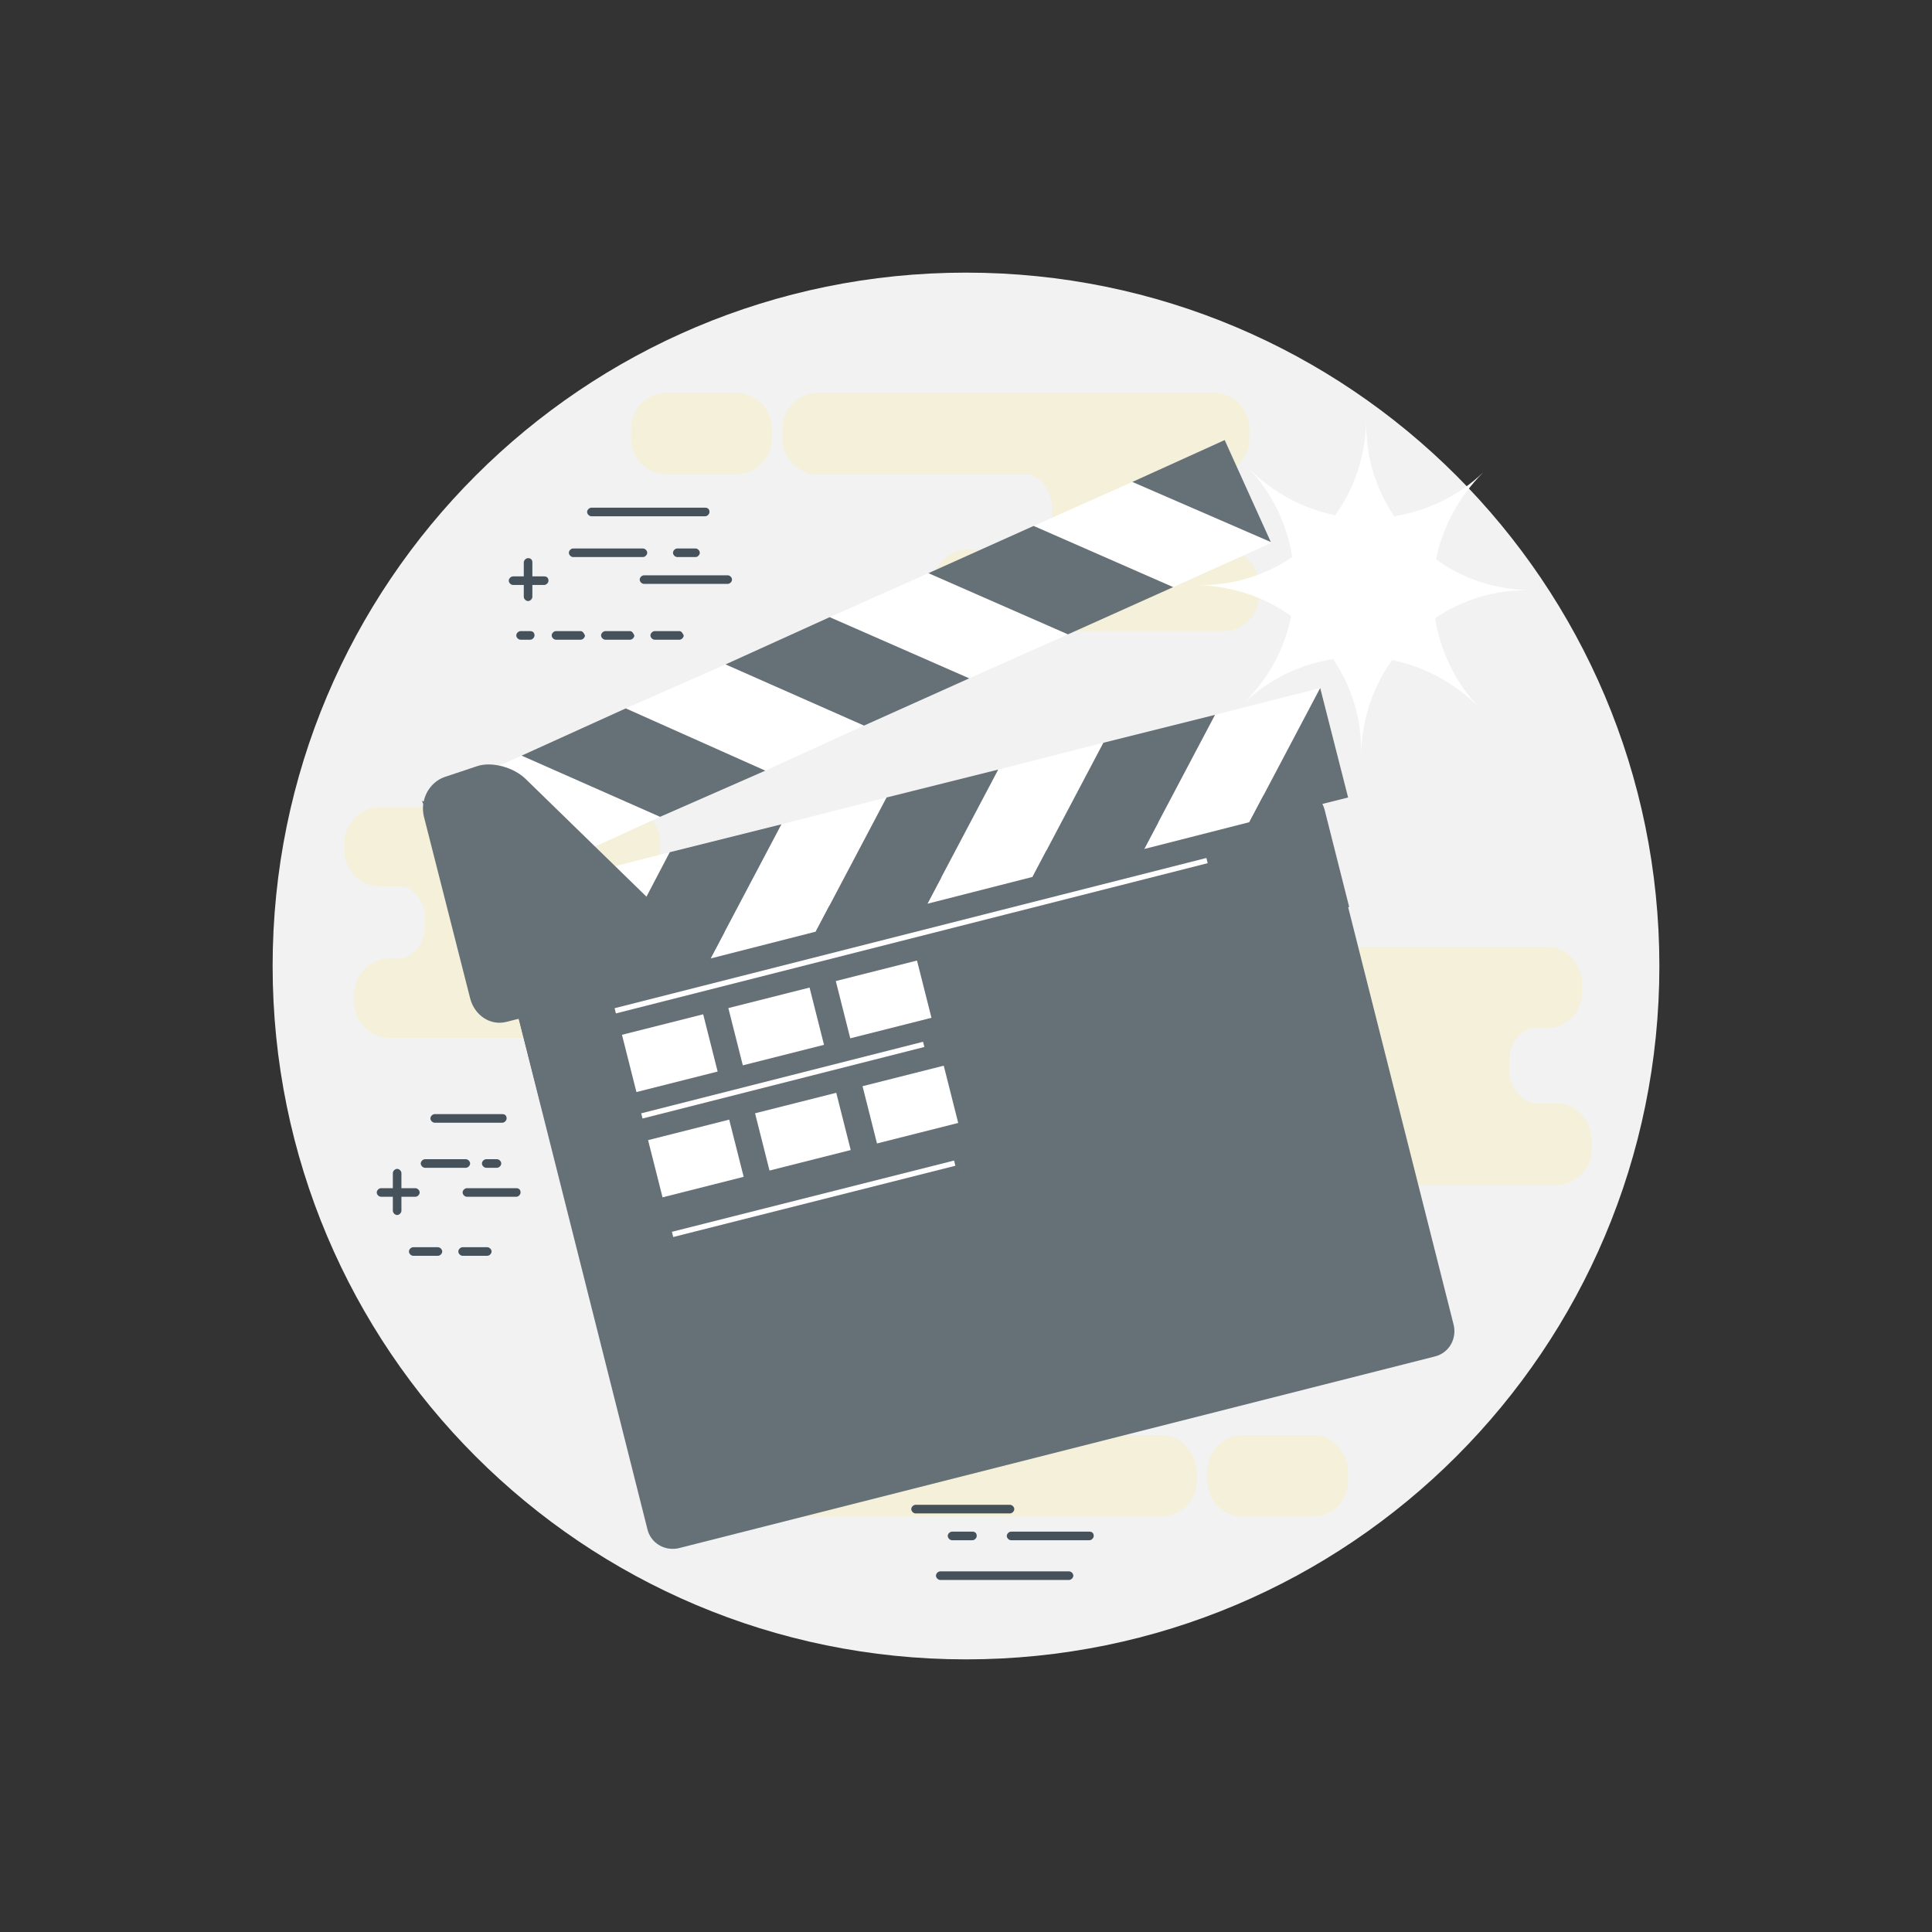 <?xml version="1.0" encoding="utf-8"?>
<!-- Generator: Adobe Illustrator 24.3.0, SVG Export Plug-In . SVG Version: 6.00 Build 0)  -->
<svg version="1.1" id="Layer_1" xmlns="http://www.w3.org/2000/svg" xmlns:xlink="http://www.w3.org/1999/xlink" x="0px" y="0px"
	 viewBox="0 0 180 180" style="enable-background:new 0 0 180 180;" xml:space="preserve">
<rect x="0" y="0" width="180" height="180" fill="#333333" stroke="none"/>
<style type="text/css">
	.st0{fill:#F2F2F2;}
	.st1{fill:#45525B;}
	.st2{fill:#F5F0D9;}
	.st3{fill:#657077;}
	.st4{fill:#FFFFFF;}
</style>
<g>
	<g id="XMLID_602_">
		<path class="st0" d="M90,25.4c-35.7,0-64.6,28.9-64.6,64.6c0,35.7,28.9,64.6,64.6,64.6c35.7,0,64.6-28.9,64.6-64.6
			C154.6,54.3,125.7,25.4,90,25.4z"/>
	</g>
	<g>
		<g>
			<path class="st1" d="M65.7,47.3H55.1c-0.2,0-0.4,0.2-0.4,0.4c0,0.2,0.2,0.4,0.4,0.4h10.6c0.2,0,0.4-0.2,0.4-0.4
				C66.1,47.4,65.9,47.3,65.7,47.3z"/>
		</g>
		<g>
			<path class="st1" d="M64.8,51.1h-1.7c-0.2,0-0.4,0.2-0.4,0.4c0,0.2,0.2,0.4,0.4,0.4h1.7c0.2,0,0.4-0.2,0.4-0.4
				C65.2,51.3,65,51.1,64.8,51.1z"/>
		</g>
		<g>
			<path class="st1" d="M59.9,51.1h-6.5c-0.2,0-0.4,0.2-0.4,0.4c0,0.2,0.2,0.4,0.4,0.4h6.5c0.2,0,0.4-0.2,0.4-0.4
				C60.3,51.3,60.1,51.1,59.9,51.1z"/>
		</g>
		<g>
			<path class="st1" d="M67.8,53.6H60c-0.2,0-0.4,0.2-0.4,0.4s0.2,0.4,0.4,0.4h7.8c0.2,0,0.4-0.2,0.4-0.4S68,53.6,67.8,53.6z"/>
		</g>
		<g>
			<path class="st1" d="M49.4,58.8h-0.9c-0.2,0-0.4,0.2-0.4,0.4c0,0.2,0.2,0.4,0.4,0.4h0.9c0.2,0,0.4-0.2,0.4-0.4
				C49.8,59,49.7,58.8,49.4,58.8z"/>
			<path class="st1" d="M54.1,58.8h-2.3c-0.2,0-0.4,0.2-0.4,0.4c0,0.2,0.2,0.4,0.4,0.4h2.3c0.2,0,0.4-0.2,0.4-0.4
				C54.4,59,54.3,58.8,54.1,58.8z"/>
			<path class="st1" d="M63.3,58.8H61c-0.2,0-0.4,0.2-0.4,0.4c0,0.2,0.2,0.4,0.4,0.4h2.3c0.2,0,0.4-0.2,0.4-0.4
				C63.6,59,63.5,58.8,63.3,58.8z"/>
			<path class="st1" d="M58.7,58.8h-2.3c-0.2,0-0.4,0.2-0.4,0.4c0,0.2,0.2,0.4,0.4,0.4h2.3c0.2,0,0.4-0.2,0.4-0.4
				C59,59,58.9,58.8,58.7,58.8z"/>
		</g>
		<g>
			<g>
				<path class="st1" d="M50.7,53.7h-2.9c-0.2,0-0.4,0.2-0.4,0.4s0.2,0.4,0.4,0.4h2.9c0.2,0,0.4-0.2,0.4-0.4S51,53.7,50.7,53.7z"/>
			</g>
			<g>
				<path class="st1" d="M49.2,52c-0.2,0-0.4,0.2-0.4,0.4v3.2c0,0.2,0.2,0.4,0.4,0.4c0.2,0,0.4-0.2,0.4-0.4v-3.2
					C49.6,52.2,49.5,52,49.2,52z"/>
			</g>
		</g>
	</g>
	<g>
		<g>
			<path class="st1" d="M46.8,103.8h-6.3c-0.2,0-0.4,0.2-0.4,0.4c0,0.2,0.2,0.4,0.4,0.4h6.3c0.2,0,0.4-0.2,0.4-0.4
				C47.2,104,47.1,103.8,46.8,103.8z"/>
		</g>
		<g>
			<path class="st1" d="M46.3,108h-1c-0.2,0-0.4,0.2-0.4,0.4s0.2,0.4,0.4,0.4h1c0.2,0,0.4-0.2,0.4-0.4S46.5,108,46.3,108z"/>
		</g>
		<g>
			<path class="st1" d="M43.4,108h-3.8c-0.2,0-0.4,0.2-0.4,0.4s0.2,0.4,0.4,0.4h3.8c0.2,0,0.4-0.2,0.4-0.4S43.6,108,43.4,108z"/>
		</g>
		<g>
			<path class="st1" d="M48.1,110.7h-4.6c-0.2,0-0.4,0.2-0.4,0.4c0,0.2,0.2,0.4,0.4,0.4h4.6c0.2,0,0.4-0.2,0.4-0.4
				C48.5,110.8,48.3,110.7,48.1,110.7z"/>
		</g>
		<g>
			<path class="st1" d="M40.8,116.2h-2.3c-0.2,0-0.4,0.2-0.4,0.4c0,0.2,0.2,0.4,0.4,0.4h2.3c0.2,0,0.4-0.2,0.4-0.4
				C41.2,116.4,41,116.2,40.8,116.2z"/>
			<path class="st1" d="M45.4,116.2h-2.3c-0.2,0-0.4,0.2-0.4,0.4c0,0.2,0.2,0.4,0.4,0.4h2.3c0.2,0,0.4-0.2,0.4-0.4
				C45.8,116.4,45.6,116.2,45.4,116.2z"/>
		</g>
		<g>
			<g>
				<path class="st1" d="M38.7,110.7h-3.2c-0.2,0-0.4,0.2-0.4,0.4c0,0.2,0.2,0.4,0.4,0.4h3.2c0.2,0,0.4-0.2,0.4-0.4
					C39.1,110.9,38.9,110.7,38.7,110.7z"/>
			</g>
			<g>
				<path class="st1" d="M37,108.9c-0.2,0-0.4,0.2-0.4,0.4v3.5c0,0.2,0.2,0.4,0.4,0.4c0.2,0,0.4-0.2,0.4-0.4v-3.5
					C37.4,109.1,37.2,108.9,37,108.9z"/>
			</g>
		</g>
	</g>
	<g>
		<g>
			<path class="st2" d="M58.2,75.2H35.4c-1.8,0-3.3,1.5-3.3,3.3v0.8c0,1.8,1.5,3.3,3.3,3.3h22.8c1.8,0,3.3-1.5,3.3-3.3v-0.8
				C61.5,76.7,60,75.2,58.2,75.2z"/>
		</g>
		<g>
			<path class="st2" d="M71.8,89.3H36.3c-1.8,0-3.3,1.5-3.3,3.3v0.8c0,1.8,1.5,3.3,3.3,3.3h35.5c1.8,0,3.3-1.5,3.3-3.3v-0.8
				C75,90.8,73.6,89.3,71.8,89.3z"/>
		</g>
		<g>
			<path class="st2" d="M85.4,89.3h-6.1c-1.8,0-3.3,1.5-3.3,3.3v0.8c0,1.8,1.5,3.3,3.3,3.3h6.1c1.8,0,3.3-1.5,3.3-3.3v-0.8
				C88.7,90.8,87.2,89.3,85.4,89.3z"/>
		</g>
		<g>
			<path class="st2" d="M53.9,82.3H36.4c1.8,0,3.2,1.4,3.2,3.2v0.8c0,1.8-1.4,3.2-3.2,3.2h17.6c-1.8,0-3.2-1.4-3.2-3.2v-0.8
				C50.7,83.7,52.2,82.3,53.9,82.3z"/>
		</g>
	</g>
	<g>
		<g>
			<path class="st2" d="M114,51.2H90.2c-1.8,0-3.3,1.5-3.3,3.3v1c0,1.8,1.5,3.3,3.3,3.3H114c1.8,0,3.3-1.5,3.3-3.3v-1
				C117.3,52.7,115.8,51.2,114,51.2z"/>
		</g>
		<g>
			<path class="st2" d="M113.1,36.6H76.2c-1.8,0-3.3,1.5-3.3,3.3v1c0,1.8,1.5,3.3,3.3,3.3h36.9c1.8,0,3.3-1.5,3.3-3.3v-1
				C116.4,38.1,114.9,36.6,113.1,36.6z"/>
		</g>
		<g>
			<path class="st2" d="M68.6,36.6h-6.5c-1.8,0-3.3,1.5-3.3,3.3v1c0,1.8,1.5,3.3,3.3,3.3h6.5c1.8,0,3.3-1.5,3.3-3.3v-1
				C71.9,38.1,70.4,36.6,68.6,36.6z"/>
		</g>
		<g>
			<path class="st2" d="M112.9,43.9H94.7c1.8,0,3.3,1.5,3.3,3.3v0.9c0,1.8-1.5,3.3-3.3,3.3h18.2c-1.8,0-3.3-1.5-3.3-3.3v-0.9
				C109.6,45.4,111.1,43.9,112.9,43.9z"/>
		</g>
	</g>
	<g>
		<g>
			<path class="st2" d="M94.2,119.1H70.4c-1.8,0-3.3,1.5-3.3,3.3v1c0,1.8,1.5,3.3,3.3,3.3h23.8c1.8,0,3.3-1.5,3.3-3.3v-1
				C97.4,120.6,96,119.1,94.2,119.1z"/>
		</g>
		<g>
			<path class="st2" d="M108.2,133.7H71.3c-1.8,0-3.3,1.5-3.3,3.3v1c0,1.8,1.5,3.3,3.3,3.3h36.9c1.8,0,3.3-1.5,3.3-3.3v-1
				C111.4,135.2,109.9,133.7,108.2,133.7z"/>
		</g>
		<g>
			<path class="st2" d="M122.3,133.7h-6.5c-1.8,0-3.3,1.5-3.3,3.3v1c0,1.8,1.5,3.3,3.3,3.3h6.5c1.8,0,3.3-1.5,3.3-3.3v-1
				C125.5,135.2,124.1,133.7,122.3,133.7z"/>
		</g>
		<g>
			<path class="st2" d="M89.6,126.4H71.5c1.8,0,3.3,1.5,3.3,3.3v0.9c0,1.8-1.5,3.3-3.3,3.3h18.2c-1.8,0-3.3-1.5-3.3-3.3v-0.9
				C86.3,127.9,87.8,126.4,89.6,126.4z"/>
		</g>
	</g>
	<g>
		<g>
			<path class="st2" d="M145,102.8h-23.8c-1.8,0-3.3,1.5-3.3,3.3v1c0,1.8,1.5,3.3,3.3,3.3H145c1.8,0,3.3-1.5,3.3-3.3v-1
				C148.2,104.3,146.8,102.8,145,102.8z"/>
		</g>
		<g>
			<path class="st2" d="M144.1,88.2h-36.9c-1.8,0-3.3,1.5-3.3,3.3v1c0,1.8,1.5,3.3,3.3,3.3h36.9c1.8,0,3.3-1.5,3.3-3.3v-1
				C147.3,89.7,145.9,88.2,144.1,88.2z"/>
		</g>
		<g>
			<path class="st2" d="M99.6,88.2h-6.5c-1.8,0-3.3,1.5-3.3,3.3v1c0,1.8,1.5,3.3,3.3,3.3h6.5c1.8,0,3.3-1.5,3.3-3.3v-1
				C102.8,89.7,101.4,88.2,99.6,88.2z"/>
		</g>
		<g>
			<path class="st2" d="M143.9,95.5h-18.2c1.8,0,3.3,1.5,3.3,3.3v0.9c0,1.8-1.5,3.3-3.3,3.3h18.2c-1.8,0-3.3-1.5-3.3-3.3v-0.9
				C140.6,97,142,95.5,143.9,95.5z"/>
		</g>
	</g>
	<g>
		<g>
			<g>
				<path class="st3" d="M123.3,75.4c-0.3-1.4-1.7-2.2-3.1-1.8L50,91.3c-1.4,0.3-2.2,1.7-1.8,3.1l12.1,48c0.3,1.4,1.7,2.2,3.1,1.8
					l70.2-17.8c1.4-0.3,2.2-1.7,1.8-3.1L123.3,75.4z"/>
			</g>
			<g>
				<path class="st3" d="M120.2,73.5L50,91.3c-1.4,0.3-2.2,1.7-1.8,3.1l2.2,8.6l75.3-18.5l-2.3-9.1C123,74,121.6,73.2,120.2,73.5z"
					/>
			</g>
			<g>
				<g>
					<polygon class="st4" points="105.5,44.9 96.3,49 109.3,54.7 118.4,50.6 118.4,50.5 					"/>
				</g>
				<g>
					<polygon class="st4" points="58.3,66 71.3,71.8 80.5,67.6 67.6,61.9 					"/>
				</g>
				<g>
					<polygon class="st4" points="39.3,74.6 52.3,80.3 61.5,76.1 48.6,70.4 					"/>
				</g>
				<g>
					<polygon class="st4" points="77.3,57.5 90.3,63.2 99.5,59.1 86.5,53.4 					"/>
				</g>
				<g>
					<polygon class="st3" points="105.5,44.9 118.4,50.5 114.1,41 					"/>
				</g>
				<g>
					<polygon class="st3" points="86.5,53.4 99.5,59.1 109.3,54.7 96.3,49 					"/>
				</g>
				<g>
					<polygon class="st3" points="67.6,61.9 80.5,67.6 90.3,63.2 77.3,57.5 					"/>
				</g>
				<g>
					<polygon class="st3" points="48.6,70.4 61.5,76.1 71.3,71.8 58.3,66 					"/>
				</g>
			</g>
			<g>
				<polygon class="st3" points="39.3,74.6 43.6,84.2 52.3,80.3 39.3,74.6 				"/>
			</g>
			<g>
				<g>
					<polygon class="st4" points="46.1,94.3 46.1,94.4 55.8,92 62.4,79.4 52.6,81.9 					"/>
				</g>
				<g>
					<polygon class="st4" points="86.4,84.2 96.2,81.7 102.8,69.2 93,71.7 					"/>
				</g>
				<g>
					<polygon class="st4" points="106.6,79.1 116.4,76.6 123,64.1 113.2,66.6 					"/>
				</g>
				<g>
					<polygon class="st4" points="66.2,89.3 76,86.8 82.6,74.3 72.8,76.8 					"/>
				</g>
				<g>
					<polygon class="st3" points="55.8,92 66.2,89.3 72.8,76.8 62.4,79.4 					"/>
				</g>
				<g>
					<polygon class="st3" points="76,86.8 86.4,84.2 93,71.7 82.6,74.3 					"/>
				</g>
				<g>
					<polygon class="st3" points="96.2,81.7 106.6,79.1 113.2,66.6 102.8,69.2 					"/>
				</g>
				<g>
					<polygon class="st3" points="123,64.1 116.4,76.6 125.6,74.3 123,64.1 					"/>
				</g>
			</g>
			<g>
				<g>
					<path class="st3" d="M49,72.6c-1.1-1.1-3.2-1.7-4.6-1.2l-3,1c-1.4,0.5-2.3,2.1-1.9,3.7L43.8,93c0.4,1.6,1.9,2.6,3.4,2.2
						l15.4-3.9c1.5-0.4,2.3-2,1.9-3.6L49,72.6z"/>
				</g>
			</g>
			<g>
				
					<rect x="56.5" y="86.9" transform="matrix(0.969 -0.246 0.246 0.969 -18.866 23.626)" class="st4" width="56.9" height="0.5"/>
			</g>
			<g>
				
					<rect x="59.4" y="100.4" transform="matrix(0.969 -0.246 0.246 0.969 -22.519 21.051)" class="st4" width="27.1" height="0.5"/>
			</g>
			<g>
				
					<rect x="62.2" y="111.4" transform="matrix(0.97 -0.245 0.245 0.97 -25.026 21.946)" class="st4" width="27.1" height="0.5"/>
			</g>
			<g>
				
					<rect x="58.5" y="95.3" transform="matrix(0.97 -0.245 0.245 0.97 -22.146 18.301)" class="st4" width="7.8" height="5.5"/>
			</g>
			<g>
				
					<rect x="68.4" y="92.8" transform="matrix(0.97 -0.245 0.245 0.97 -21.225 20.662)" class="st4" width="7.8" height="5.5"/>
			</g>
			<g>
				
					<rect x="78.4" y="90.3" transform="matrix(0.97 -0.245 0.245 0.97 -20.302 23.019)" class="st4" width="7.8" height="5.5"/>
			</g>
			<g>
				
					<rect x="61" y="105.2" transform="matrix(0.969 -0.245 0.245 0.969 -24.503 19.23)" class="st4" width="7.8" height="5.5"/>
			</g>
			<g>
				
					<rect x="70.9" y="102.6" transform="matrix(0.97 -0.245 0.245 0.97 -23.564 21.571)" class="st4" width="7.8" height="5.5"/>
			</g>
			<g>
				
					<rect x="80.9" y="100.1" transform="matrix(0.97 -0.245 0.245 0.97 -22.637 23.922)" class="st4" width="7.8" height="5.5"/>
			</g>
		</g>
		<g id="XMLID_600_">
			<path class="st4" d="M133.8,52.1c0.6-3,2.1-5.8,4.4-8.1c-2.4,2.3-5.3,3.6-8.3,4.1c-1.7-2.5-2.7-5.6-2.6-8.9
				c-0.1,3.3-1.1,6.3-2.9,8.8c-3-0.6-5.8-2.1-8.1-4.4c2.3,2.4,3.6,5.3,4.1,8.3c-2.5,1.7-5.6,2.7-8.9,2.6c3.3,0.1,6.3,1.1,8.8,2.9
				c-0.6,3-2.1,5.8-4.4,8.1c2.4-2.3,5.3-3.6,8.3-4.1c1.7,2.5,2.7,5.6,2.6,8.9c0.1-3.3,1.1-6.3,2.9-8.8c3,0.6,5.8,2.1,8.1,4.4
				c-2.3-2.4-3.6-5.3-4.1-8.3c2.5-1.7,5.6-2.7,8.9-2.6C139.2,54.9,136.2,53.9,133.8,52.1z"/>
		</g>
	</g>
	<g>
		<g>
			<path class="st1" d="M99.6,146.4h-12c-0.2,0-0.4,0.2-0.4,0.4s0.2,0.4,0.4,0.4h12c0.2,0,0.4-0.2,0.4-0.4S99.8,146.4,99.6,146.4z"
				/>
		</g>
		<g>
			<path class="st1" d="M90.6,142.7h-1.9c-0.2,0-0.4,0.2-0.4,0.4c0,0.2,0.2,0.4,0.4,0.4h1.9c0.2,0,0.4-0.2,0.4-0.4
				C91,142.8,90.8,142.7,90.6,142.7z"/>
		</g>
		<g>
			<path class="st1" d="M101.5,142.7h-7.3c-0.2,0-0.4,0.2-0.4,0.4c0,0.2,0.2,0.4,0.4,0.4h7.3c0.2,0,0.4-0.2,0.4-0.4
				C101.9,142.8,101.7,142.7,101.5,142.7z"/>
		</g>
		<g>
			<path class="st1" d="M94.1,140.2h-8.8c-0.2,0-0.4,0.2-0.4,0.4s0.2,0.4,0.4,0.4h8.8c0.2,0,0.4-0.2,0.4-0.4S94.3,140.2,94.1,140.2z
				"/>
		</g>
	</g>
</g>
</svg>
